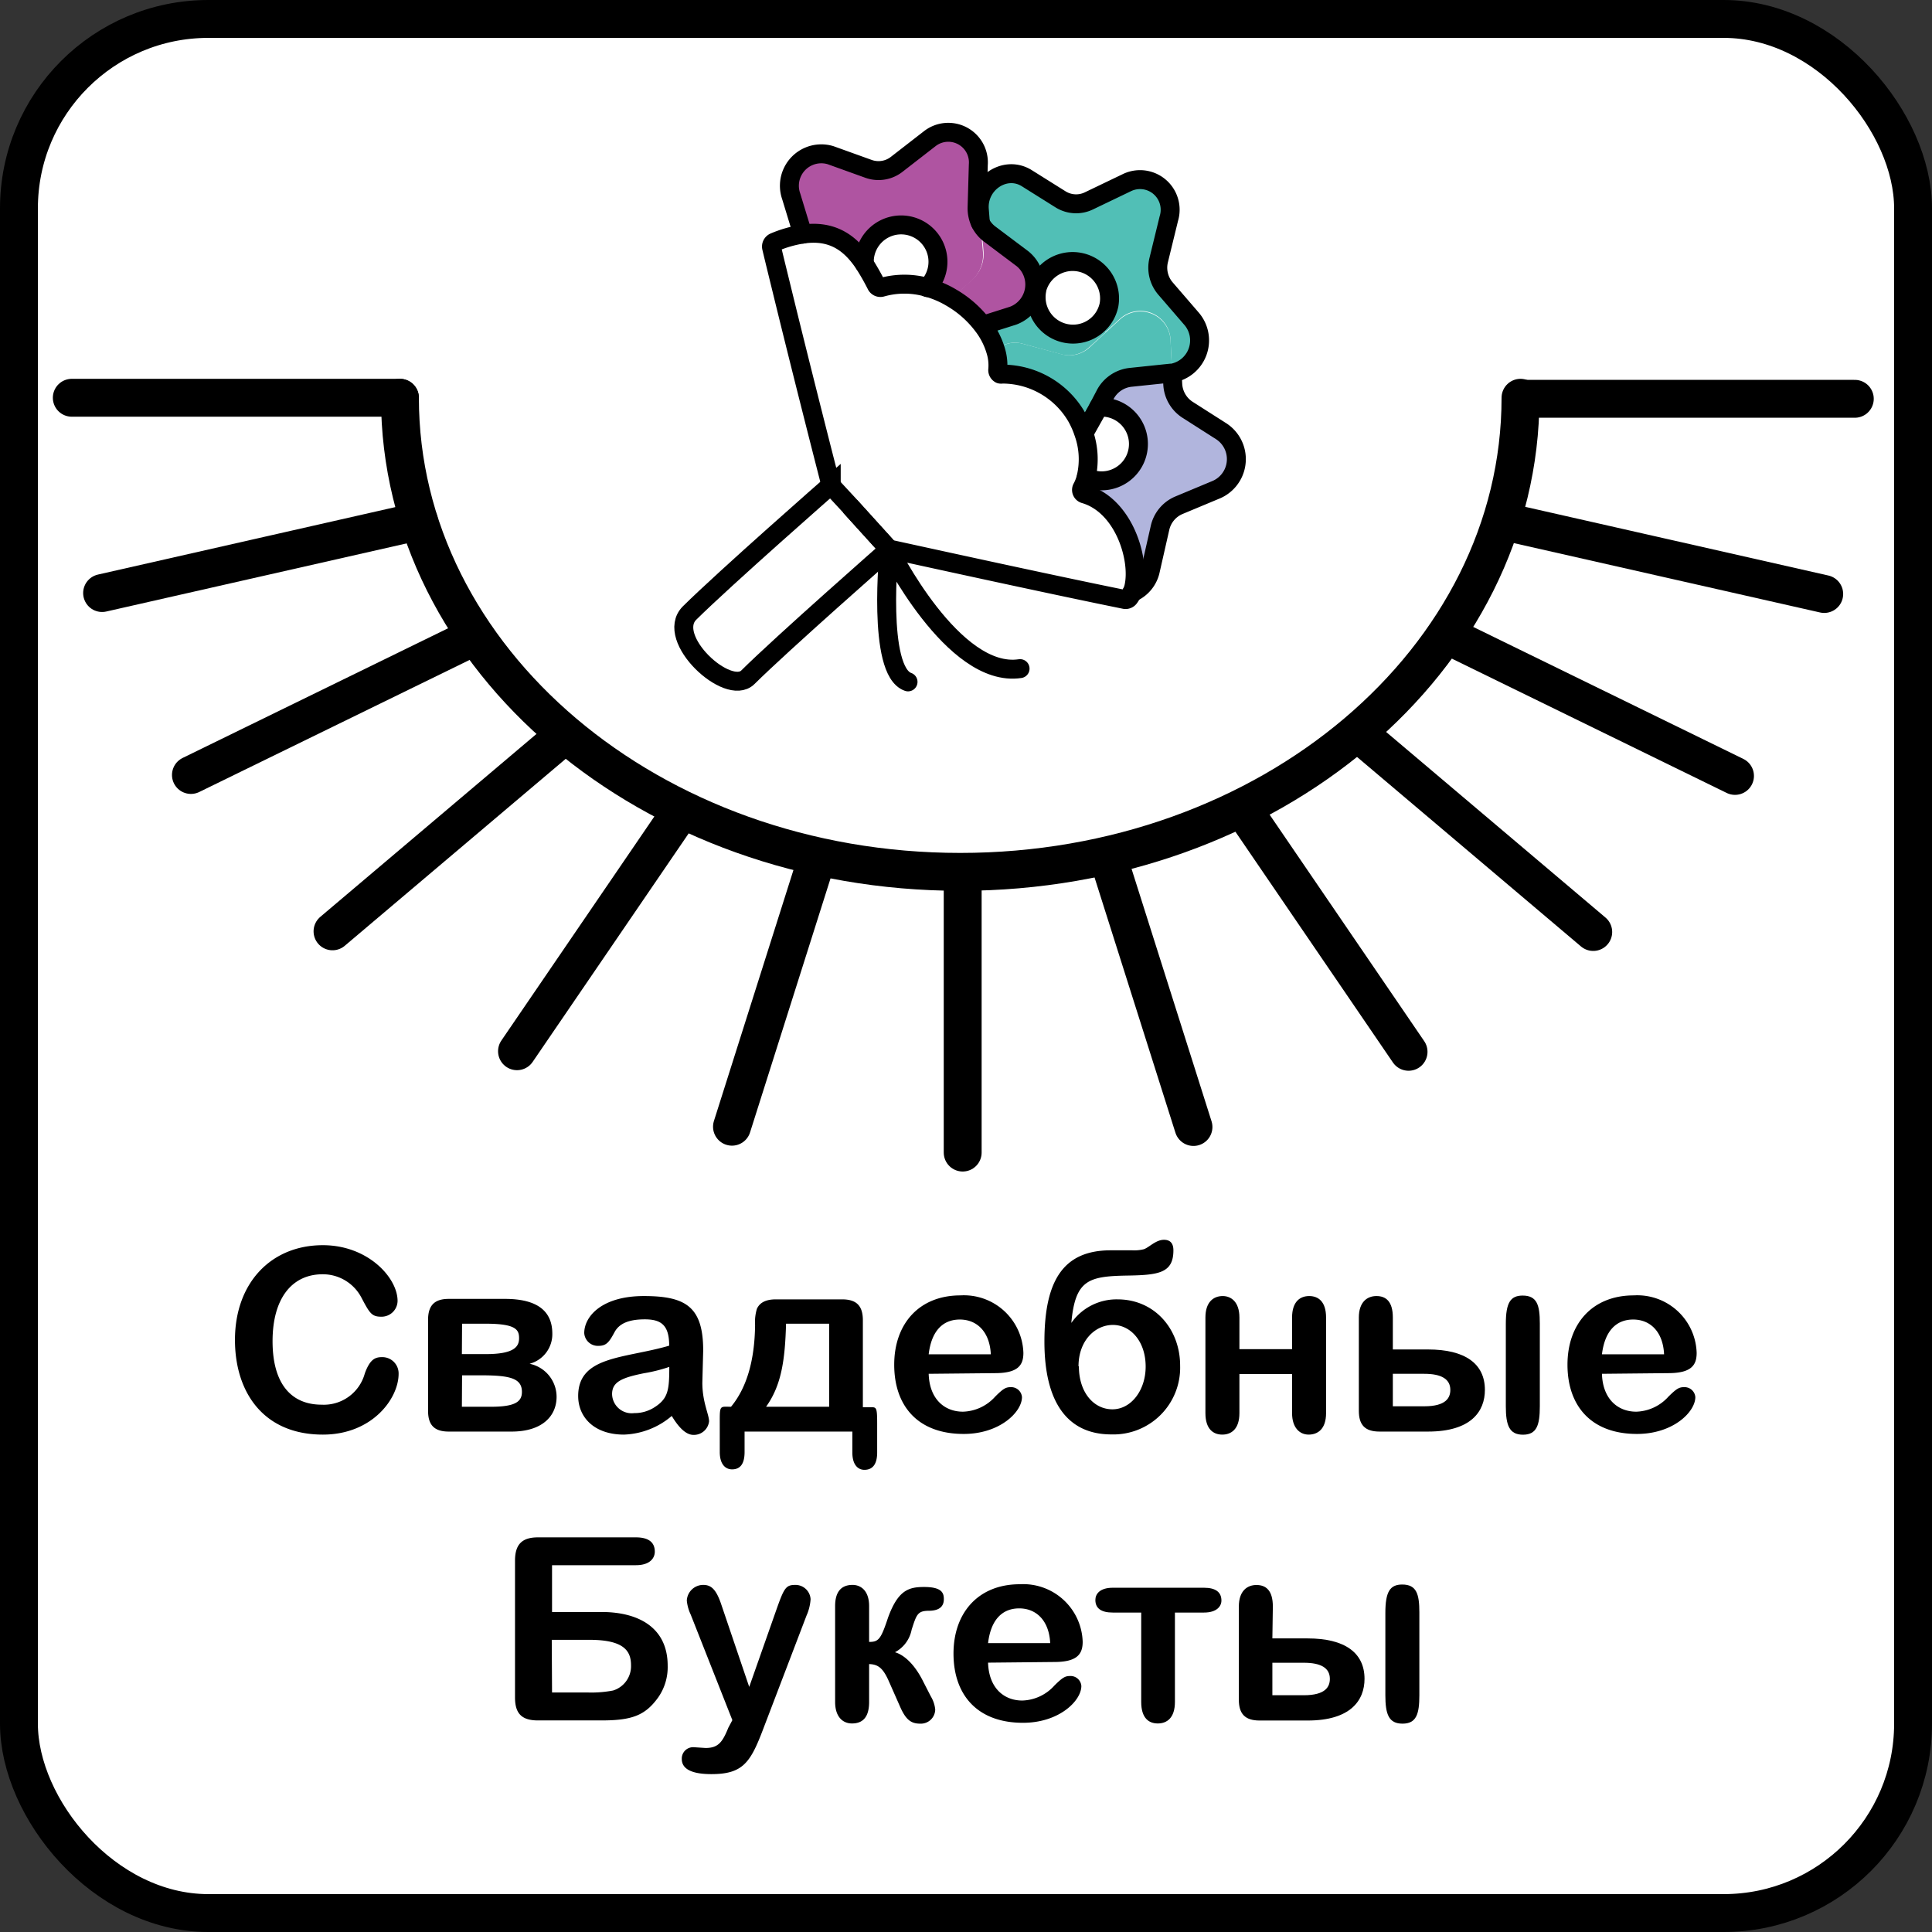 <svg xmlns="http://www.w3.org/2000/svg" viewBox="0 0 204 204"><rect x="0" y="0" width="204" height="204" fill="#333333" stroke="none"/><defs><style>.cls-1,.cls-5{fill:#fff;}.cls-1,.cls-2,.cls-7,.cls-8{stroke:#000;}.cls-1,.cls-2,.cls-7{stroke-miterlimit:10;}.cls-1,.cls-2{stroke-width:4px;}.cls-2,.cls-7,.cls-8{fill:none;}.cls-2,.cls-8{stroke-linecap:round;}.cls-3{fill:#b1b5dd;}.cls-4{fill:#51bfb6;}.cls-6{fill:#af54a1;}.cls-7,.cls-8{stroke-width:2px;}.cls-8{stroke-linejoin:round;}</style></defs><title>Свадебные букеты_1</title><g id="Категории"><rect class="cls-1" x="2" y="2" width="200" height="200" rx="20" ry="20"/><path class="cls-2" d="M160.55,42c0,27.64-26.49,50.06-59.16,50.06S42.23,69.64,42.23,42"/><line class="cls-2" x1="7.58" y1="42" x2="42.23" y2="42"/><line class="cls-2" x1="10.78" y1="62.62" x2="44.24" y2="55.03"/><line class="cls-2" x1="20.16" y1="81.83" x2="50.17" y2="67.17"/><line class="cls-2" x1="35.11" y1="98.34" x2="59.61" y2="77.61"/><line class="cls-2" x1="54.59" y1="111" x2="71.92" y2="85.62"/><line class="cls-2" x1="77.29" y1="118.97" x2="86.26" y2="90.66"/><line class="cls-2" x1="101.65" y1="121.7" x2="101.65" y2="92.39"/><line class="cls-2" x1="126.02" y1="119" x2="117.05" y2="90.69"/><line class="cls-2" x1="148.73" y1="111.06" x2="131.4" y2="85.67"/><line class="cls-2" x1="168.23" y1="98.41" x2="143.73" y2="77.68"/><line class="cls-2" x1="183.2" y1="81.93" x2="153.2" y2="67.27"/><line class="cls-2" x1="192.62" y1="62.72" x2="159.16" y2="55.14"/><line class="cls-2" x1="195.85" y1="42.11" x2="161.2" y2="42.11"/><path d="M42.09,145.06c0,2.61-2.78,6.42-8,6.42-6.28,0-9.28-4.48-9.28-10,0-6,3.8-10,9.28-10,4.78,0,7.89,3.45,7.89,5.88a1.69,1.69,0,0,1-1.73,1.67c-1,0-1.22-.37-2.08-2a4.6,4.6,0,0,0-4.1-2.48c-3.24,0-5.29,2.54-5.29,7.07s2,6.7,5.18,6.7a4.48,4.48,0,0,0,4.56-3.3c.54-1.48,1.08-1.72,1.81-1.72A1.72,1.72,0,0,1,42.09,145.06Z"/><path d="M58.77,147.49c0,2-1.48,3.67-4.75,3.67H47.38c-1.54,0-2.18-.71-2.18-2.19v-9.61c0-1.54.7-2.21,2.18-2.21h5.94c3.35,0,5,1.24,5,3.67a3.23,3.23,0,0,1-2.4,3.18A3.57,3.57,0,0,1,58.77,147.49Zm-10-4.51h2.53c3,0,3.51-.79,3.51-1.68s-.32-1.53-3.51-1.53H48.79Zm0,5.56h3.07c2.57,0,3.27-.54,3.27-1.57,0-1.43-1.24-1.75-4.29-1.75H48.79Z"/><path d="M65.88,151.48c-3.11,0-4.83-1.81-4.83-4.08,0-4.26,4.94-3.94,9.61-5.31,0-2.16-.84-2.78-2.57-2.78s-2.73.46-3.21,1.37c-.57,1.06-.86,1.43-1.7,1.43a1.44,1.44,0,0,1-1.49-1.35c0-1.78,1.89-3.91,6.29-3.91s6.27,1.11,6.27,5.75L74.16,146c0,2.06.71,3.35.71,4.08a1.61,1.61,0,0,1-1.65,1.43c-.73,0-1.49-.67-2.29-2A8.2,8.2,0,0,1,65.88,151.48ZM68,145c-2.4.48-3.37.94-3.37,2.21a2.07,2.07,0,0,0,2.34,2,3.88,3.88,0,0,0,2.19-.65c1.4-.91,1.51-1.83,1.51-4.23A16.54,16.54,0,0,1,68,145Z"/><path d="M90,151.16H78.62v2.16c0,1.21-.43,1.83-1.32,1.83-.73,0-1.3-.57-1.3-1.83V150.7c0-2.41-.08-2.16,1.19-2.16,1.65-2,2.49-4.86,2.54-8.61a4.88,4.88,0,0,1,.19-1.73c.19-.41.62-1,2-1h7c1.54,0,2.19.7,2.19,2.21v9.18h.65c.78,0,.86-.14.86,1.78v3c0,1.21-.46,1.83-1.35,1.83-.62,0-1.27-.46-1.27-1.83Zm-2.45-2.62v-8.77H83c-.11,3.86-.49,6.5-2.11,8.77Z"/><path d="M98.06,145.06c.08,2.67,1.67,4,3.62,4a4.75,4.75,0,0,0,3.4-1.59c.86-.86,1.13-1,1.65-1a1.14,1.14,0,0,1,1.18,1.05c0,1.57-2.34,3.89-6.15,3.89-4.89,0-7.34-3-7.34-7.31s2.62-7.32,7-7.32a6.28,6.28,0,0,1,6.64,6.07c0,1.3-.56,2.14-3,2.14Zm6.56-2.06c-.11-2.37-1.46-3.67-3.27-3.67s-3,1.22-3.29,3.67Z"/><path d="M118,137.2c3.91,0,6.61,3.13,6.61,7a7.05,7.05,0,0,1-7.26,7.26c-4.61,0-7.07-3.35-7.07-9.8s2-9.64,7-9.64h.38l1.51,0h.38a4.11,4.11,0,0,0,1.21-.11c.54-.16,1.27-1,2.14-1,.67,0,1,.38,1,1.11,0,2.43-1.59,2.62-5,2.67-4,.08-5.37.49-5.78,5A5.83,5.83,0,0,1,118,137.2Zm-4.08,7.07c0,2.76,1.57,4.54,3.54,4.54s3.51-2,3.51-4.51c0-2.67-1.59-4.4-3.46-4.4S113.88,141.55,113.88,144.27Z"/><path d="M130.87,142.46h5.56v-3.34c0-1.7.86-2.27,1.81-2.27s1.78.57,1.78,2.27v10.09c0,1.7-.89,2.27-1.84,2.27s-1.75-.73-1.75-2.27v-4.13h-5.56v4.13c0,1.7-.87,2.27-1.81,2.27s-1.78-.57-1.78-2.27V139.12c0-1.62.83-2.27,1.83-2.27.84,0,1.76.57,1.76,2.27Z"/><path d="M147.07,142.49h3.72c3.92,0,6,1.51,6,4.27,0,2.26-1.45,4.4-6,4.4h-5.13c-1.54,0-2.18-.71-2.18-2.19v-9.85c0-1.62.86-2.27,1.86-2.27s1.73.57,1.73,2.27Zm0,6h3.32c2.32,0,2.75-.92,2.75-1.73,0-1.13-.92-1.7-2.75-1.7h-3.32Zm15.52,0c0,2-.33,3-1.78,3s-1.81-1-1.81-3v-8.69c0-2.24.48-3,1.78-3,1.51,0,1.81,1,1.81,2.94Z"/><path d="M169.15,145.06c.08,2.67,1.68,4,3.62,4a4.75,4.75,0,0,0,3.4-1.59c.87-.86,1.14-1,1.65-1a1.14,1.14,0,0,1,1.19,1.05c0,1.57-2.35,3.89-6.16,3.89-4.88,0-7.34-3-7.34-7.31s2.62-7.32,7-7.32a6.27,6.27,0,0,1,6.64,6.07c0,1.3-.56,2.14-3,2.14Zm6.56-2.06c-.11-2.37-1.45-3.67-3.26-3.67s-3,1.22-3.3,3.67Z"/><path d="M58.29,165.27v4.94H63.5c4,0,7,1.7,7,5.67a5.58,5.58,0,0,1-1,3.35c-1.37,1.91-2.78,2.43-6,2.43H56.81c-1.73,0-2.43-.73-2.43-2.43V164.79c0-1.76.78-2.46,2.43-2.46H67.14c1.33,0,2,.51,2,1.51,0,.68-.51,1.43-2,1.43Zm0,13.44h3.78a12.12,12.12,0,0,0,2.67-.21,2.69,2.69,0,0,0,1.89-2.65c0-1.43-.62-2.7-4.37-2.7h-4Z"/><path d="M77.33,181.63l-4.4-11.15a4.45,4.45,0,0,1-.41-1.48,1.74,1.74,0,0,1,1.73-1.65c.78,0,1.32.38,1.86,1.92l3,8.85,2.89-8.21c.81-2.29,1-2.56,2-2.56a1.6,1.6,0,0,1,1.59,1.51,5,5,0,0,1-.43,1.73l-4.69,12.28c-1.27,3.29-2.11,4.46-5.35,4.46-2.08,0-3.13-.54-3.13-1.6a1.2,1.2,0,0,1,1.3-1.24l1.21.08c1.32,0,1.78-.59,2.4-2.13Z"/><path d="M88.18,169.59c0-1.48.62-2.24,1.84-2.24.86,0,1.75.59,1.75,2.24v3.78c1,0,1.24-.27,2-2.57,1.06-2.91,2.19-3.23,3.81-3.23,1.92,0,2.08.67,2.08,1.29,0,.78-.49,1.19-1.49,1.22-1.27,0-1.37.32-1.91,2a3.44,3.44,0,0,1-1.76,2.38c1,.29,2.11,1.32,3,3.13l.79,1.54a3.31,3.31,0,0,1,.46,1.37A1.52,1.52,0,0,1,97.14,182c-1,0-1.54-.49-2.13-1.86l-1.11-2.51c-.64-1.49-1.16-1.89-2.13-1.92v4c0,1.51-.59,2.27-1.81,2.27-1,0-1.78-.73-1.78-2.27Z"/><path d="M104.33,175.56c.08,2.67,1.67,4,3.61,4a4.73,4.73,0,0,0,3.4-1.59c.87-.86,1.14-1,1.65-1a1.14,1.14,0,0,1,1.19,1.05c0,1.57-2.35,3.89-6.16,3.89-4.88,0-7.34-3-7.34-7.31s2.62-7.32,7-7.32a6.28,6.28,0,0,1,6.64,6.07c0,1.3-.57,2.14-3,2.14Zm6.56-2.06c-.11-2.37-1.46-3.67-3.27-3.67s-3,1.22-3.29,3.67Z"/><path d="M124.06,170.27v9.44c0,1.7-.86,2.27-1.81,2.27s-1.75-.57-1.75-2.27v-9.44h-3c-1.22,0-1.84-.44-1.84-1.33,0-.62.46-1.29,1.84-1.29h9.63c1.22,0,1.84.46,1.84,1.35,0,.62-.51,1.27-1.84,1.27Z"/><path d="M134.35,173h3.73c3.91,0,6,1.51,6,4.27,0,2.26-1.46,4.4-6,4.4H133c-1.54,0-2.19-.71-2.19-2.19v-9.85c0-1.62.86-2.27,1.86-2.27s1.73.57,1.73,2.27Zm0,6h3.32c2.32,0,2.75-.92,2.75-1.73,0-1.13-.91-1.7-2.75-1.7h-3.32Zm15.52,0c0,2-.32,3-1.78,3s-1.81-1-1.81-3v-8.69c0-2.24.49-3,1.78-3,1.51,0,1.81,1,1.81,2.94Z"/><path class="cls-3" d="M129,45.57a3.51,3.51,0,0,1-.52,6.11l-4,1.67a3.4,3.4,0,0,0-2,2.42l-1,4.4a3.33,3.33,0,0,1-2,2.43c1.07-2.64-.54-9.07-5-10.4a.44.44,0,0,1-.27-.67,4.75,4.75,0,0,0,.41-1.08,3.81,3.81,0,0,0,1.93.35A3.89,3.89,0,1,0,116,43h0l.79-1.39a3.45,3.45,0,0,1,2.58-1.74l4.3-.45.14,0,.06,1.11a3.42,3.42,0,0,0,1.55,2.71Z"/><path class="cls-4" d="M125.88,33.76a3.51,3.51,0,0,1-2.11,5.68L123.6,36a3.19,3.19,0,0,0-5.33-2.35l-1.5,1.38-.79-.86a3.94,3.94,0,0,0,1.13-2,3.9,3.9,0,0,0-7.62-1.64s0,.05,0,.06l-.25,0A3.41,3.41,0,0,0,108,27.33l-3.46-2.6a3.35,3.35,0,0,1-1-1.19h0l-.11-1.37c-.24-2.78,2.71-4.77,5-3.35L112,21.06a3.1,3.1,0,0,0,3,.14l4-1.92a3.18,3.18,0,0,1,4.42,3.79l-1.07,4.38a3.38,3.38,0,0,0,.7,3Z"/><path class="cls-4" d="M123.6,36l.17,3.4-.14,0-4.3.45a3.45,3.45,0,0,0-2.58,1.74L116,43a3.81,3.81,0,0,0-2.29,1,9.08,9.08,0,0,0-7.86-4.53.46.46,0,0,1-.2,0,.47.47,0,0,1-.26-.44,5.27,5.27,0,0,0-.22-2.06A3,3,0,0,1,108,36.3l4.13,1.11a3.11,3.11,0,0,0,2.93-.74l1.74-1.6,1.5-1.38A3.19,3.19,0,0,1,123.6,36Z"/><path class="cls-5" d="M120.18,46.6a3.91,3.91,0,0,1-3.57,4.2,3.81,3.81,0,0,1-1.93-.35,8.3,8.3,0,0,0-.25-4.69l.1-.17L116,43h0A3.9,3.9,0,0,1,120.18,46.6Z"/><path class="cls-5" d="M114.54,52.2c4.47,1.33,6.08,7.76,5,10.4a3.07,3.07,0,0,1-3.63-1l-2.7-3.48a3.15,3.15,0,0,0-2.76-1.22l-4.26.41c-2.66.26-4.42-2.83-3-5.22l2.31-3.82a3.58,3.58,0,0,0,.27-3.17L104.17,41a3.5,3.5,0,0,1-.21-1.87l.88.17a3.25,3.25,0,0,1,.74.26,3.11,3.11,0,0,1,1.55,1.71l1.59,4.11a3.08,3.08,0,0,0,3.7,1.92,3.85,3.85,0,0,0,2.26,3.2,4.75,4.75,0,0,1-.41,1.08A.44.44,0,0,0,114.54,52.2Z"/><path class="cls-5" d="M119.55,62.6a2.22,2.22,0,0,1-.3.55.48.48,0,0,1-.47.19C110.37,61.6,95.62,58.35,94,58a.45.45,0,0,1-.24-.14l-4-4.42-2-2.16,0,0a.56.56,0,0,1-.07-.16c-.3-1.15-2.91-11.33-5.15-20.51l1.7,6.62,4.28-.07a3.14,3.14,0,0,1,2.65,1.44l2.41,3.68a3.18,3.18,0,0,0,5.74-1l.92-3a1.74,1.74,0,0,0,.39.11l3.32.66a3.5,3.5,0,0,0,.21,1.87l1.64,4.15a3.58,3.58,0,0,1-.27,3.17l-2.31,3.82c-1.45,2.39.31,5.48,3,5.22l4.26-.41a3.15,3.15,0,0,1,2.76,1.22l2.7,3.48A3.07,3.07,0,0,0,119.55,62.6Z"/><path class="cls-5" d="M114.12,27.57a3.89,3.89,0,0,1,3,4.62,3.88,3.88,0,0,1-4.63,3,3.9,3.9,0,0,1-3-4.57s0,0,0-.06A3.89,3.89,0,0,1,114.12,27.57Z"/><path class="cls-4" d="M116.77,35.07,115,36.67a3.11,3.11,0,0,1-2.93.74L108,36.3a3,3,0,0,0-2.84.66,8.19,8.19,0,0,0-1.34-2.56l3.15-1a3.42,3.42,0,0,0,2.29-2.8l.25,0a3.9,3.9,0,0,0,6.5,3.6Z"/><path class="cls-4" d="M116,43l-1.43,2.55-.1.17a9.69,9.69,0,0,0-.76-1.72A3.81,3.81,0,0,1,116,43Z"/><path class="cls-5" d="M114.43,45.76a8.3,8.3,0,0,1,.25,4.69,3.85,3.85,0,0,1-2.26-3.2A3.37,3.37,0,0,0,114.43,45.76Z"/><path class="cls-5" d="M113.67,44a9.69,9.69,0,0,1,.76,1.72,3.37,3.37,0,0,1-2,1.49v0A3.85,3.85,0,0,1,113.67,44Z"/><path class="cls-5" d="M113.67,44a3.85,3.85,0,0,0-1.25,3.19v0a3.08,3.08,0,0,1-3.7-1.92l-1.59-4.11a3.11,3.11,0,0,0-1.55-1.71l0,0a.46.46,0,0,0,.2,0A9.08,9.08,0,0,1,113.67,44Z"/><path class="cls-6" d="M108,27.33a3.51,3.51,0,0,1-1,6l-3.15,1a11.22,11.22,0,0,0-3.29-2.92l2.12-1.91a3.63,3.63,0,0,0,1.17-3l-.26-3.07a3.35,3.35,0,0,0,1,1.19Z"/><path class="cls-5" d="M105.61,39.46l0,0a3.25,3.25,0,0,0-.74-.26l-.88-.17A3.54,3.54,0,0,1,105.13,37a5.27,5.27,0,0,1,.22,2.06A.47.47,0,0,0,105.61,39.46Z"/><path class="cls-5" d="M105.13,37A3.54,3.54,0,0,0,104,39.08l-3.32-.66a1.74,1.74,0,0,1-.39-.11l.42-1.35a3.38,3.38,0,0,1,2.17-2.24l1-.32A8.19,8.19,0,0,1,105.13,37Z"/><path class="cls-6" d="M103.79,26.61a3.63,3.63,0,0,1-1.17,3l-2.12,1.91a10.28,10.28,0,0,0-2.59-1.11,3.89,3.89,0,1,0-6.66-2.73,1.41,1.41,0,0,0,0,.2c-1.34-2-3.19-3.61-6.5-3.12l-1.22-4a3.37,3.37,0,0,1,4.17-4.33l4,1.44a3.12,3.12,0,0,0,3-.5l3.48-2.7a3.18,3.18,0,0,1,5.11,2.77l-.13,4.51a3.57,3.57,0,0,0,.35,1.63h0Z"/><path class="cls-5" d="M103.79,34.4l-1,.32A3.38,3.38,0,0,0,100.67,37l-.42,1.35a3.4,3.4,0,0,1-1-5.75l1.2-1.08A11.22,11.22,0,0,1,103.79,34.4Z"/><path class="cls-5" d="M100.5,31.48l-1.2,1.08a3.4,3.4,0,0,0,1,5.75l-.92,3a3.18,3.18,0,0,1-5.74,1l-2.41-3.68a3.14,3.14,0,0,0-2.65-1.44l-4.28.07-1.7-6.62,1.77-2.45A3.61,3.61,0,0,0,84.84,25l-.08-.26c3.31-.49,5.16,1.12,6.5,3.12a3.89,3.89,0,0,0,6.65,2.53A10.28,10.28,0,0,1,100.5,31.48Z"/><path class="cls-5" d="M95.14,23.75a3.89,3.89,0,0,1,2.77,6.62,8.82,8.82,0,0,0-4.81,0,.48.48,0,0,1-.55-.23,25.8,25.8,0,0,0-1.29-2.27,1.41,1.41,0,0,1,0-.2A3.89,3.89,0,0,1,95.14,23.75Z"/><path class="cls-5" d="M97.91,30.37a3.89,3.89,0,0,1-6.65-2.53,25.8,25.8,0,0,1,1.29,2.27.48.48,0,0,0,.55.23A8.82,8.82,0,0,1,97.91,30.37Z"/><path class="cls-5" d="M89.77,53.44,93.88,58S82.5,68,79,71.51c-2.1,2.09-8.81-4.12-6.16-6.78C76.58,61,87.73,51.19,87.73,51.19l0,.05,0,0Z"/><path class="cls-5" d="M84.84,25a3.61,3.61,0,0,1-.52,3.14l-1.77,2.45c-.37-1.52-.74-3-1.08-4.44a.5.5,0,0,1,.28-.55,12.49,12.49,0,0,1,3-.86Z"/><path class="cls-7" d="M87.77,51.24l0-.05S76.58,61,72.81,64.73c-2.65,2.66,4.06,8.87,6.16,6.78C82.5,68,93.88,58,93.88,58l-4.11-4.53"/><path class="cls-8" d="M123.77,39.44l.06,1.11a3.42,3.42,0,0,0,1.55,2.71L129,45.57a3.51,3.51,0,0,1-.52,6.11l-4,1.67a3.4,3.4,0,0,0-2,2.42l-1,4.4a3.33,3.33,0,0,1-2,2.43"/><path class="cls-8" d="M116,43h0a3.89,3.89,0,1,1,.63,7.76,3.81,3.81,0,0,1-1.93-.35"/><path class="cls-8" d="M103.52,23.53l-.11-1.37c-.24-2.78,2.71-4.77,5-3.35L112,21.06a3.1,3.1,0,0,0,3,.14l4-1.92a3.18,3.18,0,0,1,4.42,3.79l-1.07,4.38a3.38,3.38,0,0,0,.7,3l2.82,3.27a3.51,3.51,0,0,1-2.11,5.68l-.14,0-4.3.45a3.45,3.45,0,0,0-2.58,1.74L116,43l-1.43,2.55-.1.17"/><path class="cls-8" d="M109.48,30.61s0,0,0-.06a3.9,3.9,0,0,1,7.62,1.64,3.88,3.88,0,0,1-4.63,3A3.9,3.9,0,0,1,109.48,30.61Z"/><path class="cls-8" d="M84.76,24.72l-1.22-4a3.37,3.37,0,0,1,4.17-4.33l4,1.44a3.12,3.12,0,0,0,3-.5l3.48-2.7a3.18,3.18,0,0,1,5.11,2.77l-.13,4.51a3.57,3.57,0,0,0,.35,1.63h0a3.35,3.35,0,0,0,1,1.19l3.46,2.6a3.51,3.51,0,0,1-1,6l-3.15,1"/><path class="cls-8" d="M91.26,27.84a1.41,1.41,0,0,1,0-.2,3.89,3.89,0,1,1,6.66,2.73"/><path class="cls-8" d="M87.77,51.24a.56.56,0,0,1-.07-.16c-.3-1.15-2.91-11.33-5.15-20.51-.37-1.52-.74-3-1.08-4.44a.5.5,0,0,1,.28-.55,12.49,12.49,0,0,1,3-.86c3.31-.49,5.16,1.12,6.5,3.12a25.8,25.8,0,0,1,1.29,2.27.48.48,0,0,0,.55.23,8.82,8.82,0,0,1,4.81,0,10.28,10.28,0,0,1,2.59,1.11,11.22,11.22,0,0,1,3.29,2.92A8.19,8.19,0,0,1,105.13,37a5.27,5.27,0,0,1,.22,2.06.47.47,0,0,0,.26.44.46.46,0,0,0,.2,0A9.08,9.08,0,0,1,113.67,44a9.69,9.69,0,0,1,.76,1.72,8.3,8.3,0,0,1,.25,4.69,4.75,4.75,0,0,1-.41,1.08.44.44,0,0,0,.27.67c4.47,1.33,6.08,7.76,5,10.4a2.22,2.22,0,0,1-.3.55.48.48,0,0,1-.47.19C110.37,61.6,95.62,58.35,94,58a.45.45,0,0,1-.24-.14l-4-4.42-2-2.16Z"/><path class="cls-8" d="M107.71,70.6C100.63,71.67,93.88,58,93.88,58s-1.32,12.86,2,14"/></g></svg>